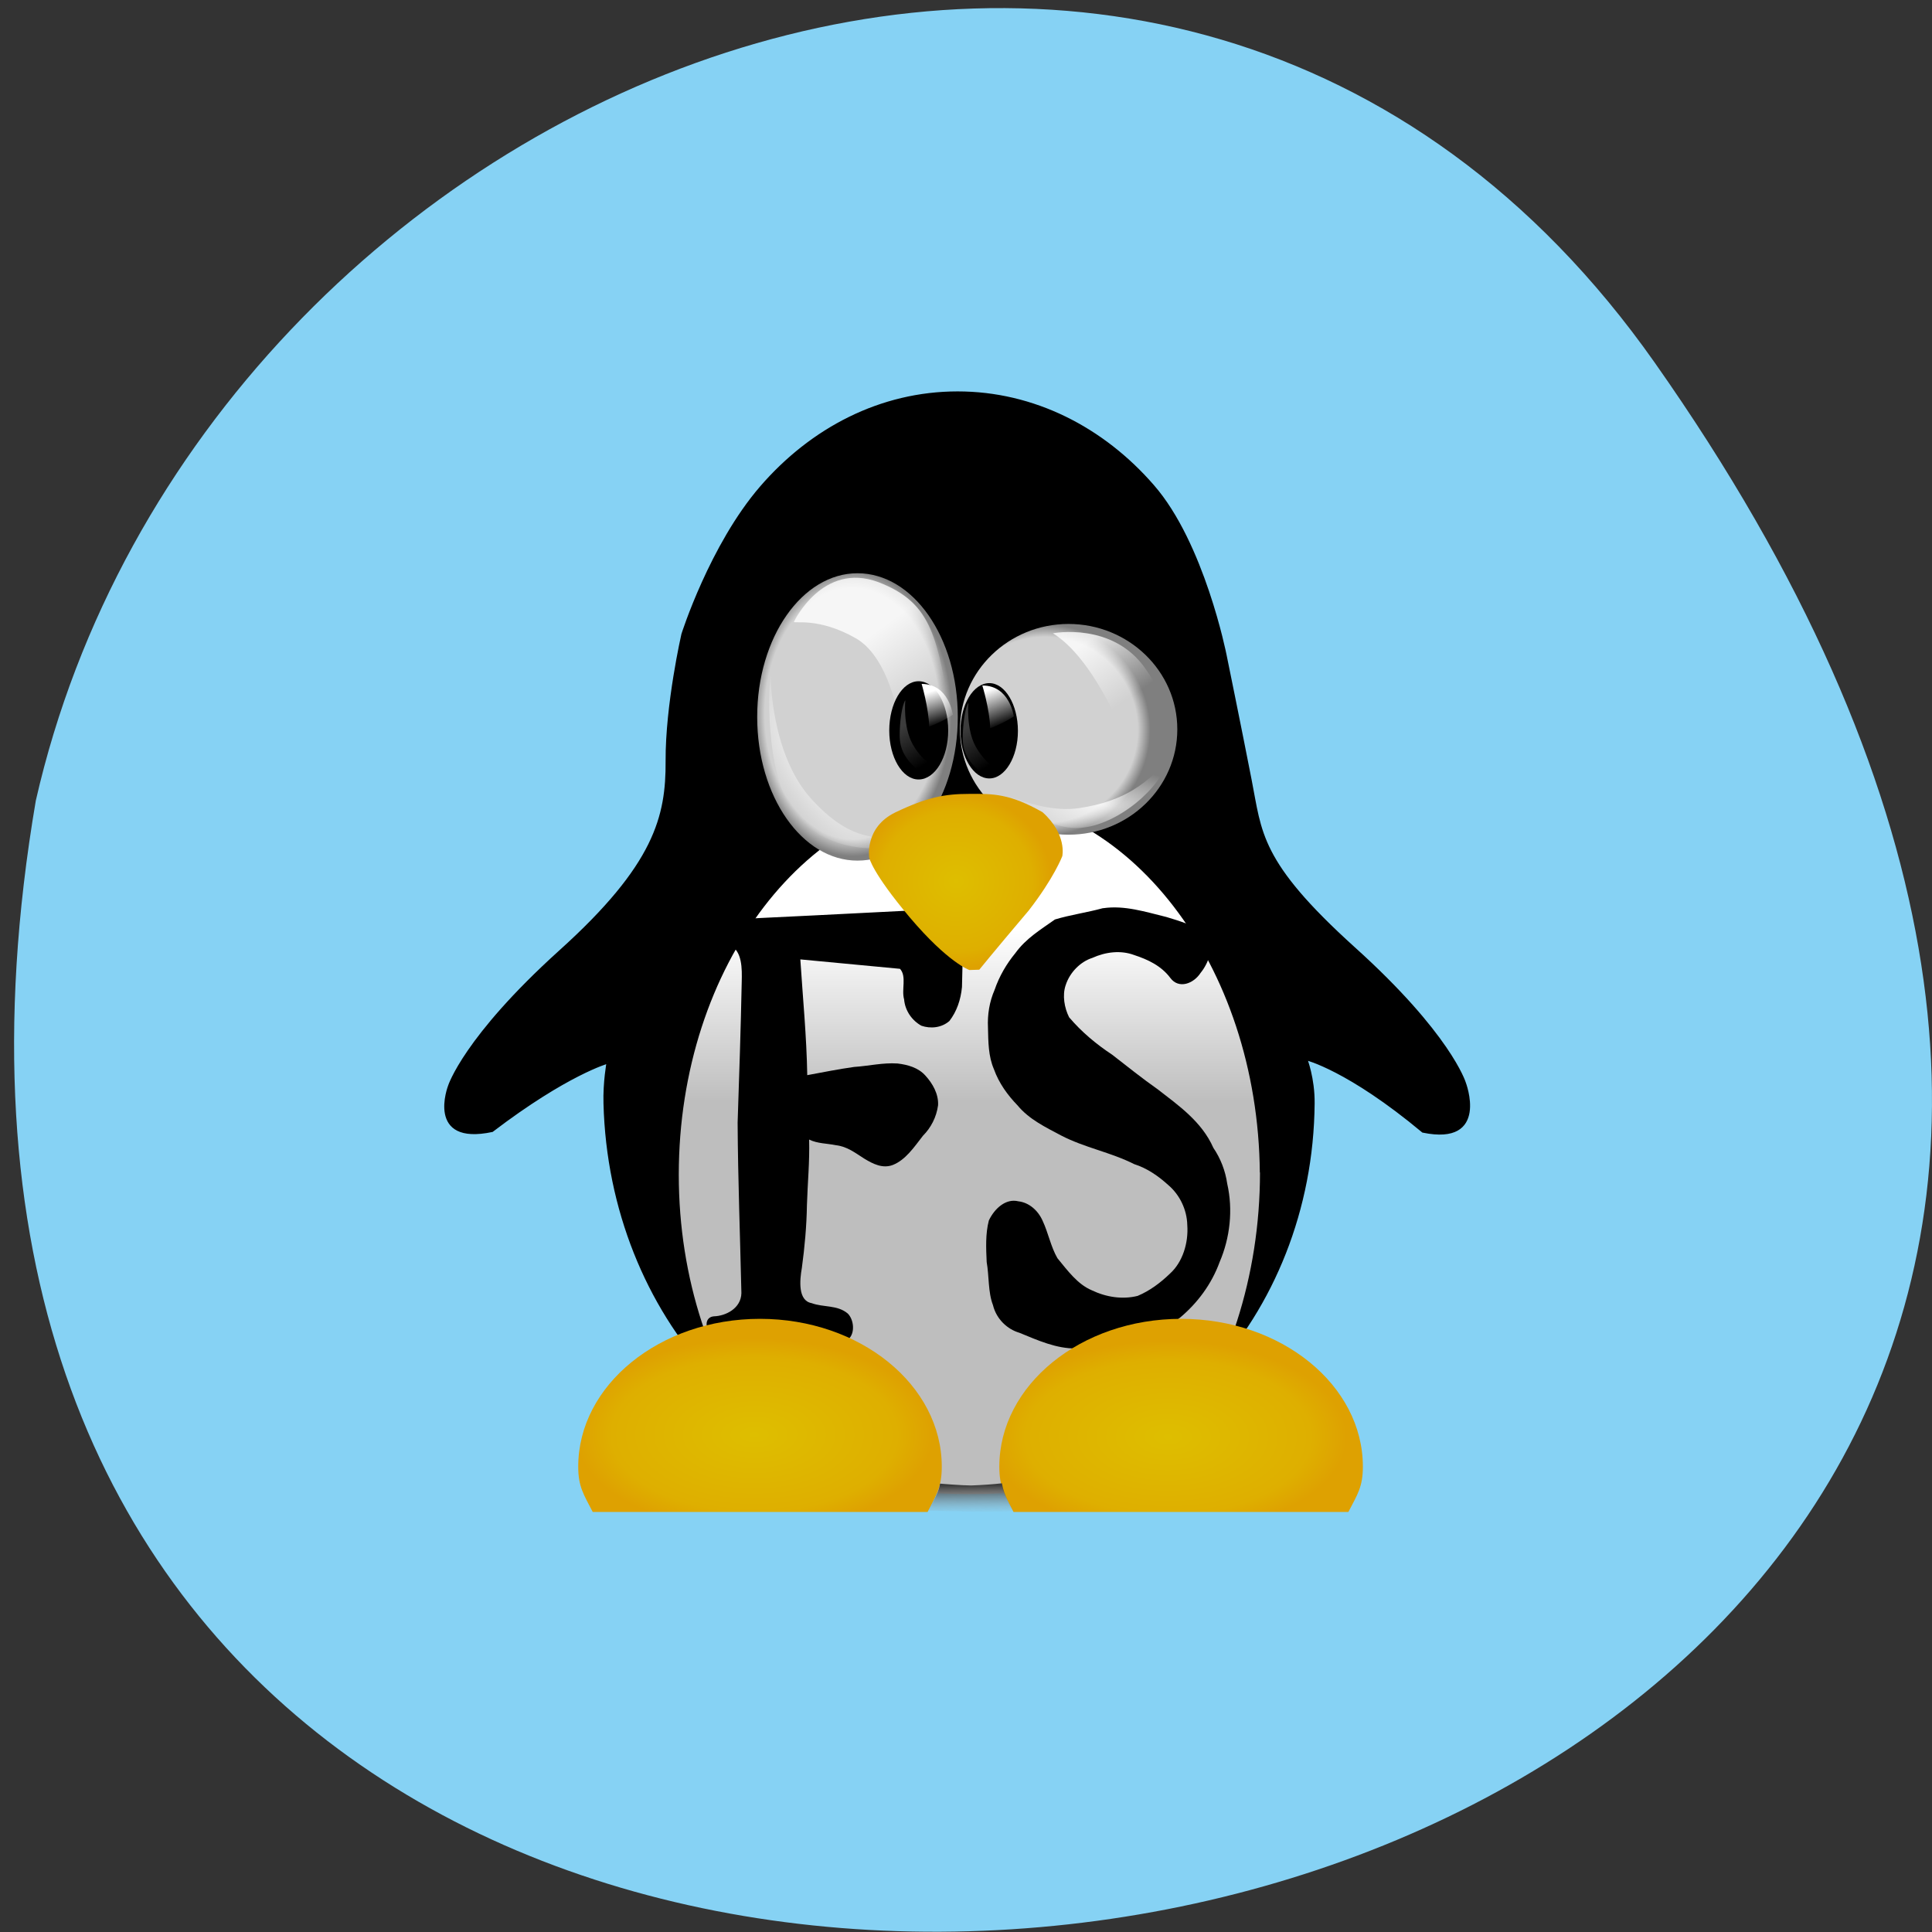 <svg xmlns="http://www.w3.org/2000/svg" viewBox="0 0 24 24" xmlns:xlink="http://www.w3.org/1999/xlink"><rect x="0" y="0" width="24" height="24" fill="#333333" stroke="none"/><defs><linearGradient id="A" gradientUnits="userSpaceOnUse" x1="516.68" y1="917.33" x2="516.92" y2="941.08" gradientTransform="matrix(0.013 0 0 0.015 5.247 4.691)"><stop stop-color="#3c3c3c"/><stop offset="1" stop-color="#9f9f9f" stop-opacity="0"/></linearGradient><linearGradient id="6" gradientUnits="userSpaceOnUse" x1="626.25" y1="224.06" x2="657.6" y2="276.19" gradientTransform="matrix(0.013 0 0 0.015 5.247 4.691)" xlink:href="#5"/><linearGradient id="B" gradientUnits="userSpaceOnUse" x1="479.59" y1="261.58" x2="487.35" y2="289.72" gradientTransform="matrix(0.013 0 0 0.015 5.247 4.691)"><stop stop-color="#fff"/><stop offset="1" stop-color="#fff" stop-opacity="0"/></linearGradient><linearGradient id="D" gradientUnits="userSpaceOnUse" x1="536.39" y1="260.33" x2="546.65" y2="290.97" gradientTransform="matrix(0.013 0 0 0.015 5.247 4.691)" xlink:href="#B"/><linearGradient id="C" gradientUnits="userSpaceOnUse" x1="452.01" y1="292.49" x2="469.79" y2="325.83" gradientTransform="matrix(0.013 0 0 0.015 5.247 4.691)"><stop stop-color="#3c3c3c"/><stop offset="1" stop-color="#3c3c3c" stop-opacity="0"/></linearGradient><linearGradient id="E" gradientUnits="userSpaceOnUse" x1="511.32" y1="294.57" x2="529.1" y2="327.91" gradientTransform="matrix(0.013 0 0 0.015 5.247 4.691)" xlink:href="#C"/><linearGradient id="5" gradientUnits="userSpaceOnUse" x1="437.25" y1="208.29" x2="474.75" y2="268.07" gradientTransform="matrix(0.013 0 0 0.015 5.247 4.691)"><stop stop-color="#fff" stop-opacity="0.8"/><stop offset="1" stop-color="#fff" stop-opacity="0"/></linearGradient><linearGradient id="0" gradientUnits="userSpaceOnUse" y1="457.32" x2="0" y2="600.03" gradientTransform="matrix(0.013 0 0 0.015 5.247 4.691)"><stop stop-color="#fff"/><stop offset="1" stop-color="#bebebe"/></linearGradient><radialGradient id="1" gradientUnits="userSpaceOnUse" cx="712.56" cy="902.18" r="170.68" gradientTransform="matrix(0.013 0 0 0.007 5.247 11.535)"><stop stop-color="#debe00"/><stop offset="0.8" stop-color="#deaf00"/><stop offset="1" stop-color="#dea101"/></radialGradient><radialGradient id="2" gradientUnits="userSpaceOnUse" cx="317.23" cy="898.07" r="170.68" gradientTransform="matrix(0.013 0 0 0.007 5.247 11.535)" xlink:href="#1"/><radialGradient id="3" gradientUnits="userSpaceOnUse" cx="430.04" cy="269.02" r="77.14" gradientTransform="matrix(0.016 0 0 0.023 3.706 2.676)"><stop stop-color="#d1d1d1"/><stop offset="0.88" stop-color="#d1d1d1"/><stop offset="1" stop-color="#7f7f7f"/></radialGradient><radialGradient id="4" gradientUnits="userSpaceOnUse" cx="615.17" cy="306.62" r="77.14" gradientTransform="matrix(0.017 0 0 0.017 2.52 3.855)" xlink:href="#3"/><radialGradient id="7" gradientUnits="userSpaceOnUse" cx="1619.88" cy="319.54" r="89.64" gradientTransform="matrix(-0.013 0 0 -0.005 34.746 11.593)" xlink:href="#5"/><radialGradient id="9" gradientUnits="userSpaceOnUse" cx="510.07" cy="418.72" r="90.91" gradientTransform="matrix(0.013 0 0 0.012 5.247 5.923)" xlink:href="#1"/><radialGradient id="8" gradientUnits="userSpaceOnUse" cx="1619.88" cy="319.54" r="89.64" gradientTransform="matrix(-0.01 -0.014 0.005 -0.004 24.769 33.494)" xlink:href="#5"/></defs><path d="m 20.555 4.504 c 14.977 21.281 -23.965 28.05 -20.11 5.441 c 2.051 -8.996 14.11 -13.969 20.11 -5.441" fill="#86d2f4"/><g fill-rule="evenodd"><path d="m 177.16 566.99 c 0 0 -3.544 16.437 -2.954 34.18 c 5.316 175.07 151.81 317 338.77 317 c 186.67 0 336.71 -141.15 338.48 -317 c 0.295 -20.872 -7.089 -37.05 -7.089 -37.05 c 0 0 40.17 8.349 111.64 60.01 c 62.911 11.219 39.873 -40.18 39.873 -40.18 c 0 0 -14.177 -39.918 -105.74 -111.41 c -91.27 -71.49 -88.9 -95.49 -98.94 -139.58 c -10.04 -44.615 -23.924 -103.32 -23.924 -103.32 c 0 0 -20.97 -92.1 -69.11 -139.85 c -47.848 -47.746 -114.01 -77.23 -186.67 -77.23 c -73.54 0 -139.7 30 -187.85 78.27 c -48.14 48.27 -75.02 121.84 -75.02 121.84 c 0 0 -15.359 58.18 -15.06 104.88 c 0.295 45.919 -10.633 86.36 -102.19 157.85 c -91.27 71.49 -105.74 111.41 -105.74 111.41 c 0 0 -21.561 48.27 41.05 36.788 c 71.48 -47.22 110.46 -56.616 110.46 -56.616" transform="matrix(0.013 0 0 0.015 5.247 4.691)" stroke="#000" stroke-width="2.3"/><path d="m 15.652 14.566 c 0 1.297 -0.406 2.5 -1.059 3.355 c -0.652 0.852 -4.449 0.852 -5.102 0 c -0.652 -0.855 -1.059 -2.031 -1.059 -3.328 c 0 -2.598 1.617 -4.707 3.609 -4.707 c 1.977 0 3.586 2.102 3.609 4.68" fill="url(#0)"/></g><path d="m 11.504 11.301 c -0.922 0.047 -1.844 0.094 -2.762 0.137 c 0.008 0.188 0.195 0.246 0.324 0.301 c 0.156 0.074 0.152 0.297 0.148 0.457 c -0.012 0.582 -0.031 1.168 -0.051 1.75 c 0.004 0.707 0.031 1.41 0.047 2.117 c -0.004 0.191 -0.195 0.285 -0.344 0.289 c -0.184 0.02 -0.047 0.348 0.098 0.242 c 0.379 0.012 0.762 0.051 1.141 0.074 c 0.145 0.02 0.328 0.09 0.438 -0.035 c 0.082 -0.078 0.063 -0.242 -0.012 -0.316 c -0.129 -0.109 -0.301 -0.074 -0.449 -0.129 c -0.172 -0.031 -0.148 -0.285 -0.121 -0.438 c 0.035 -0.258 0.059 -0.52 0.063 -0.781 c 0.008 -0.27 0.035 -0.539 0.027 -0.813 c 0.105 0.051 0.219 0.047 0.332 0.07 c 0.141 0.016 0.238 0.094 0.355 0.168 c 0.109 0.066 0.227 0.125 0.352 0.078 c 0.16 -0.063 0.266 -0.223 0.375 -0.363 c 0.098 -0.098 0.168 -0.23 0.188 -0.379 c 0.008 -0.141 -0.07 -0.273 -0.156 -0.367 c -0.09 -0.102 -0.223 -0.137 -0.348 -0.152 c -0.18 -0.012 -0.359 0.031 -0.539 0.043 c -0.195 0.027 -0.387 0.066 -0.582 0.102 c -0.008 -0.48 -0.055 -0.957 -0.086 -1.438 c 0.414 0.039 0.824 0.078 1.238 0.117 c 0.086 0.094 0.016 0.258 0.051 0.379 c 0.012 0.145 0.102 0.266 0.215 0.328 c 0.113 0.039 0.25 0.027 0.348 -0.059 c 0.09 -0.117 0.141 -0.262 0.156 -0.422 c 0.004 -0.18 0.012 -0.367 0.004 -0.547 c 0.012 -0.172 -0.086 -0.34 -0.23 -0.383 c -0.07 -0.02 -0.145 -0.039 -0.219 -0.031"/><path d="m 13.703 11.281 c -0.199 0.055 -0.402 0.082 -0.598 0.141 c -0.176 0.125 -0.359 0.234 -0.492 0.418 c -0.109 0.133 -0.199 0.285 -0.258 0.457 c -0.063 0.145 -0.09 0.305 -0.082 0.469 c 0.004 0.176 0.004 0.355 0.074 0.516 c 0.063 0.176 0.172 0.324 0.293 0.449 c 0.145 0.176 0.352 0.273 0.543 0.375 c 0.293 0.152 0.613 0.207 0.906 0.355 c 0.16 0.051 0.297 0.145 0.426 0.262 c 0.137 0.117 0.23 0.301 0.234 0.496 c 0.016 0.223 -0.059 0.461 -0.215 0.602 c -0.121 0.117 -0.254 0.215 -0.402 0.277 c -0.188 0.047 -0.391 0.016 -0.57 -0.07 c -0.176 -0.074 -0.301 -0.246 -0.426 -0.398 c -0.082 -0.141 -0.113 -0.313 -0.184 -0.465 c -0.059 -0.133 -0.172 -0.227 -0.301 -0.242 c -0.156 -0.039 -0.297 0.09 -0.367 0.238 c -0.043 0.164 -0.035 0.344 -0.027 0.516 c 0.031 0.176 0.016 0.375 0.078 0.535 c 0.043 0.176 0.18 0.301 0.328 0.344 c 0.23 0.094 0.461 0.199 0.707 0.195 c 0.203 0.004 0.41 0.047 0.609 -0.02 c 0.246 -0.059 0.469 -0.207 0.68 -0.363 c 0.215 -0.18 0.391 -0.414 0.492 -0.691 c 0.129 -0.301 0.168 -0.648 0.094 -0.973 c -0.023 -0.16 -0.082 -0.313 -0.172 -0.445 c -0.145 -0.328 -0.434 -0.527 -0.691 -0.727 c -0.195 -0.137 -0.379 -0.285 -0.566 -0.43 c -0.195 -0.129 -0.379 -0.281 -0.535 -0.465 c -0.059 -0.117 -0.086 -0.273 -0.043 -0.398 c 0.051 -0.16 0.184 -0.293 0.332 -0.34 c 0.164 -0.074 0.352 -0.098 0.52 -0.035 c 0.168 0.055 0.336 0.133 0.449 0.285 c 0.105 0.141 0.289 0.07 0.375 -0.063 c 0.102 -0.125 0.184 -0.34 0.063 -0.48 c -0.141 -0.113 -0.32 -0.164 -0.488 -0.215 c -0.258 -0.063 -0.52 -0.148 -0.785 -0.109"/><g fill-rule="evenodd"><path d="m 16.93 18.219 c 0 0.25 -0.066 0.344 -0.18 0.563 h -4.16 c -0.113 -0.219 -0.176 -0.313 -0.176 -0.563 c 0 -1.012 1.012 -1.836 2.258 -1.836 c 1.246 0 2.258 0.824 2.258 1.836" fill="url(#1)"/><path d="m 11.699 18.219 c 0 0.25 -0.063 0.344 -0.176 0.563 h -4.16 c -0.113 -0.219 -0.18 -0.313 -0.18 -0.563 c 0 -1.012 1.012 -1.836 2.258 -1.836 c 1.246 0 2.258 0.824 2.258 1.836" fill="url(#2)"/><path d="m 11.898 8.906 c 0 0.988 -0.555 1.785 -1.246 1.785 c -0.688 0 -1.246 -0.797 -1.246 -1.785 c 0 -0.988 0.559 -1.785 1.246 -1.785 c 0.691 0 1.246 0.797 1.246 1.785" fill="url(#3)"/><path d="m 14.625 9.06 c 0 0.723 -0.605 1.309 -1.352 1.309 c -0.742 0 -1.348 -0.586 -1.348 -1.309 c 0 -0.723 0.605 -1.309 1.348 -1.309 c 0.746 0 1.352 0.586 1.352 1.309" fill="url(#4)"/><path d="m 12.645 9.08 c 0 0.324 -0.16 0.59 -0.355 0.59 c -0.199 0 -0.359 -0.266 -0.359 -0.59 c 0 -0.328 0.16 -0.594 0.359 -0.594 c 0.195 0 0.355 0.266 0.355 0.594"/><path d="m 9.863 7.723 c 0 0 0.355 -0.75 1.047 -0.492 c 0.688 0.262 0.734 0.711 0.914 1.75 c 0.176 1.043 -0.633 0.098 -0.633 0.098 c 0 0 -0.105 -0.895 -0.563 -1.152 c -0.461 -0.262 -0.766 -0.176 -0.766 -0.203" fill="url(#5)"/><path d="m 509.24 296.11 c 0 21.655 -12.11 39.4 -27.17 39.4 c -14.768 0 -26.877 -17.742 -26.877 -39.4 c 0 -21.916 12.11 -39.658 26.877 -39.658 c 15.06 0 27.17 17.742 27.17 39.658" transform="matrix(0.013 0 0 0.015 5.144 4.633)" stroke="#000" stroke-width="2.3"/><path d="m 13.08 7.867 c 0 0 0.738 -0.145 1.145 0.434 c 0.41 0.578 0.281 0.777 0.281 0.777 l -0.559 0.031 c 0 0 -0.359 -0.926 -0.867 -1.242" fill="url(#6)"/><path d="m 12.145 9.68 c 0 0 0.672 0.445 1.258 0.359 c 0.586 -0.086 0.863 -0.332 1.098 -0.594 c -0.059 0.316 -0.609 0.813 -1.094 0.84 c -0.484 0.031 -1.262 -0.578 -1.262 -0.605" fill="url(#7)"/><path d="m 9.574 8.398 c 0 0 -0.004 0.98 0.516 1.539 c 0.516 0.559 0.824 0.441 1.234 0.512 c -0.32 0.152 -1.059 0.152 -1.449 -0.34 c -0.391 -0.488 -0.324 -1.688 -0.301 -1.711" fill="url(#8)"/><path d="m 12.04 12.05 c 0 0 0.125 -0.004 0.125 -0.004 c 0 0 0.137 -0.172 0.613 -0.734 c 0.316 -0.406 0.418 -0.676 0.418 -0.676 c 0 0 0.063 -0.27 -0.246 -0.547 c -0.406 -0.23 -0.613 -0.23 -0.914 -0.227 c -0.301 0 -0.523 0.043 -0.914 0.23 c -0.387 0.188 -0.324 0.563 -0.324 0.563 c 0 0 0.031 0.18 0.504 0.742 c 0.477 0.563 0.738 0.652 0.738 0.652" fill="url(#9)"/><path d="m 11.676 18.43 c 0 0 0.273 0.023 0.387 0.023 c 0.129 -0.004 0.293 -0.016 0.383 -0.027 c 0.027 0.152 0.113 0.293 0.145 0.336 c 0.035 0.039 -1.066 0.004 -1.066 0.004 c 0 0 0.141 -0.215 0.152 -0.336" fill="url(#A)"/><path d="m 11.449 8.496 c 0 0 0.086 0.289 0.094 0.531 c 0.191 -0.074 0.293 -0.148 0.293 -0.148 c 0 0 -0.047 -0.383 -0.387 -0.383" fill="url(#B)"/><path d="m 11.246 8.699 c 0 0 -0.031 0.324 0.09 0.543 c 0.121 0.215 0.258 0.285 0.363 0.313 c -0.035 0.035 -0.18 0.121 -0.316 -0.004 c -0.137 -0.125 -0.207 -0.246 -0.207 -0.414 c 0 -0.164 0.027 -0.375 0.07 -0.438" fill="url(#C)"/><path d="m 12.203 8.516 c 0 0 0.09 0.289 0.098 0.531 c 0.191 -0.074 0.293 -0.148 0.293 -0.148 c 0 0 -0.051 -0.383 -0.387 -0.383" fill="url(#D)"/><path d="m 12.03 8.73 c 0 0 -0.031 0.324 0.09 0.543 c 0.121 0.215 0.258 0.285 0.363 0.313 c -0.035 0.035 -0.18 0.121 -0.316 -0.004 c -0.141 -0.125 -0.207 -0.246 -0.207 -0.414 c 0 -0.164 0.027 -0.375 0.07 -0.438" fill="url(#E)"/></g></svg>